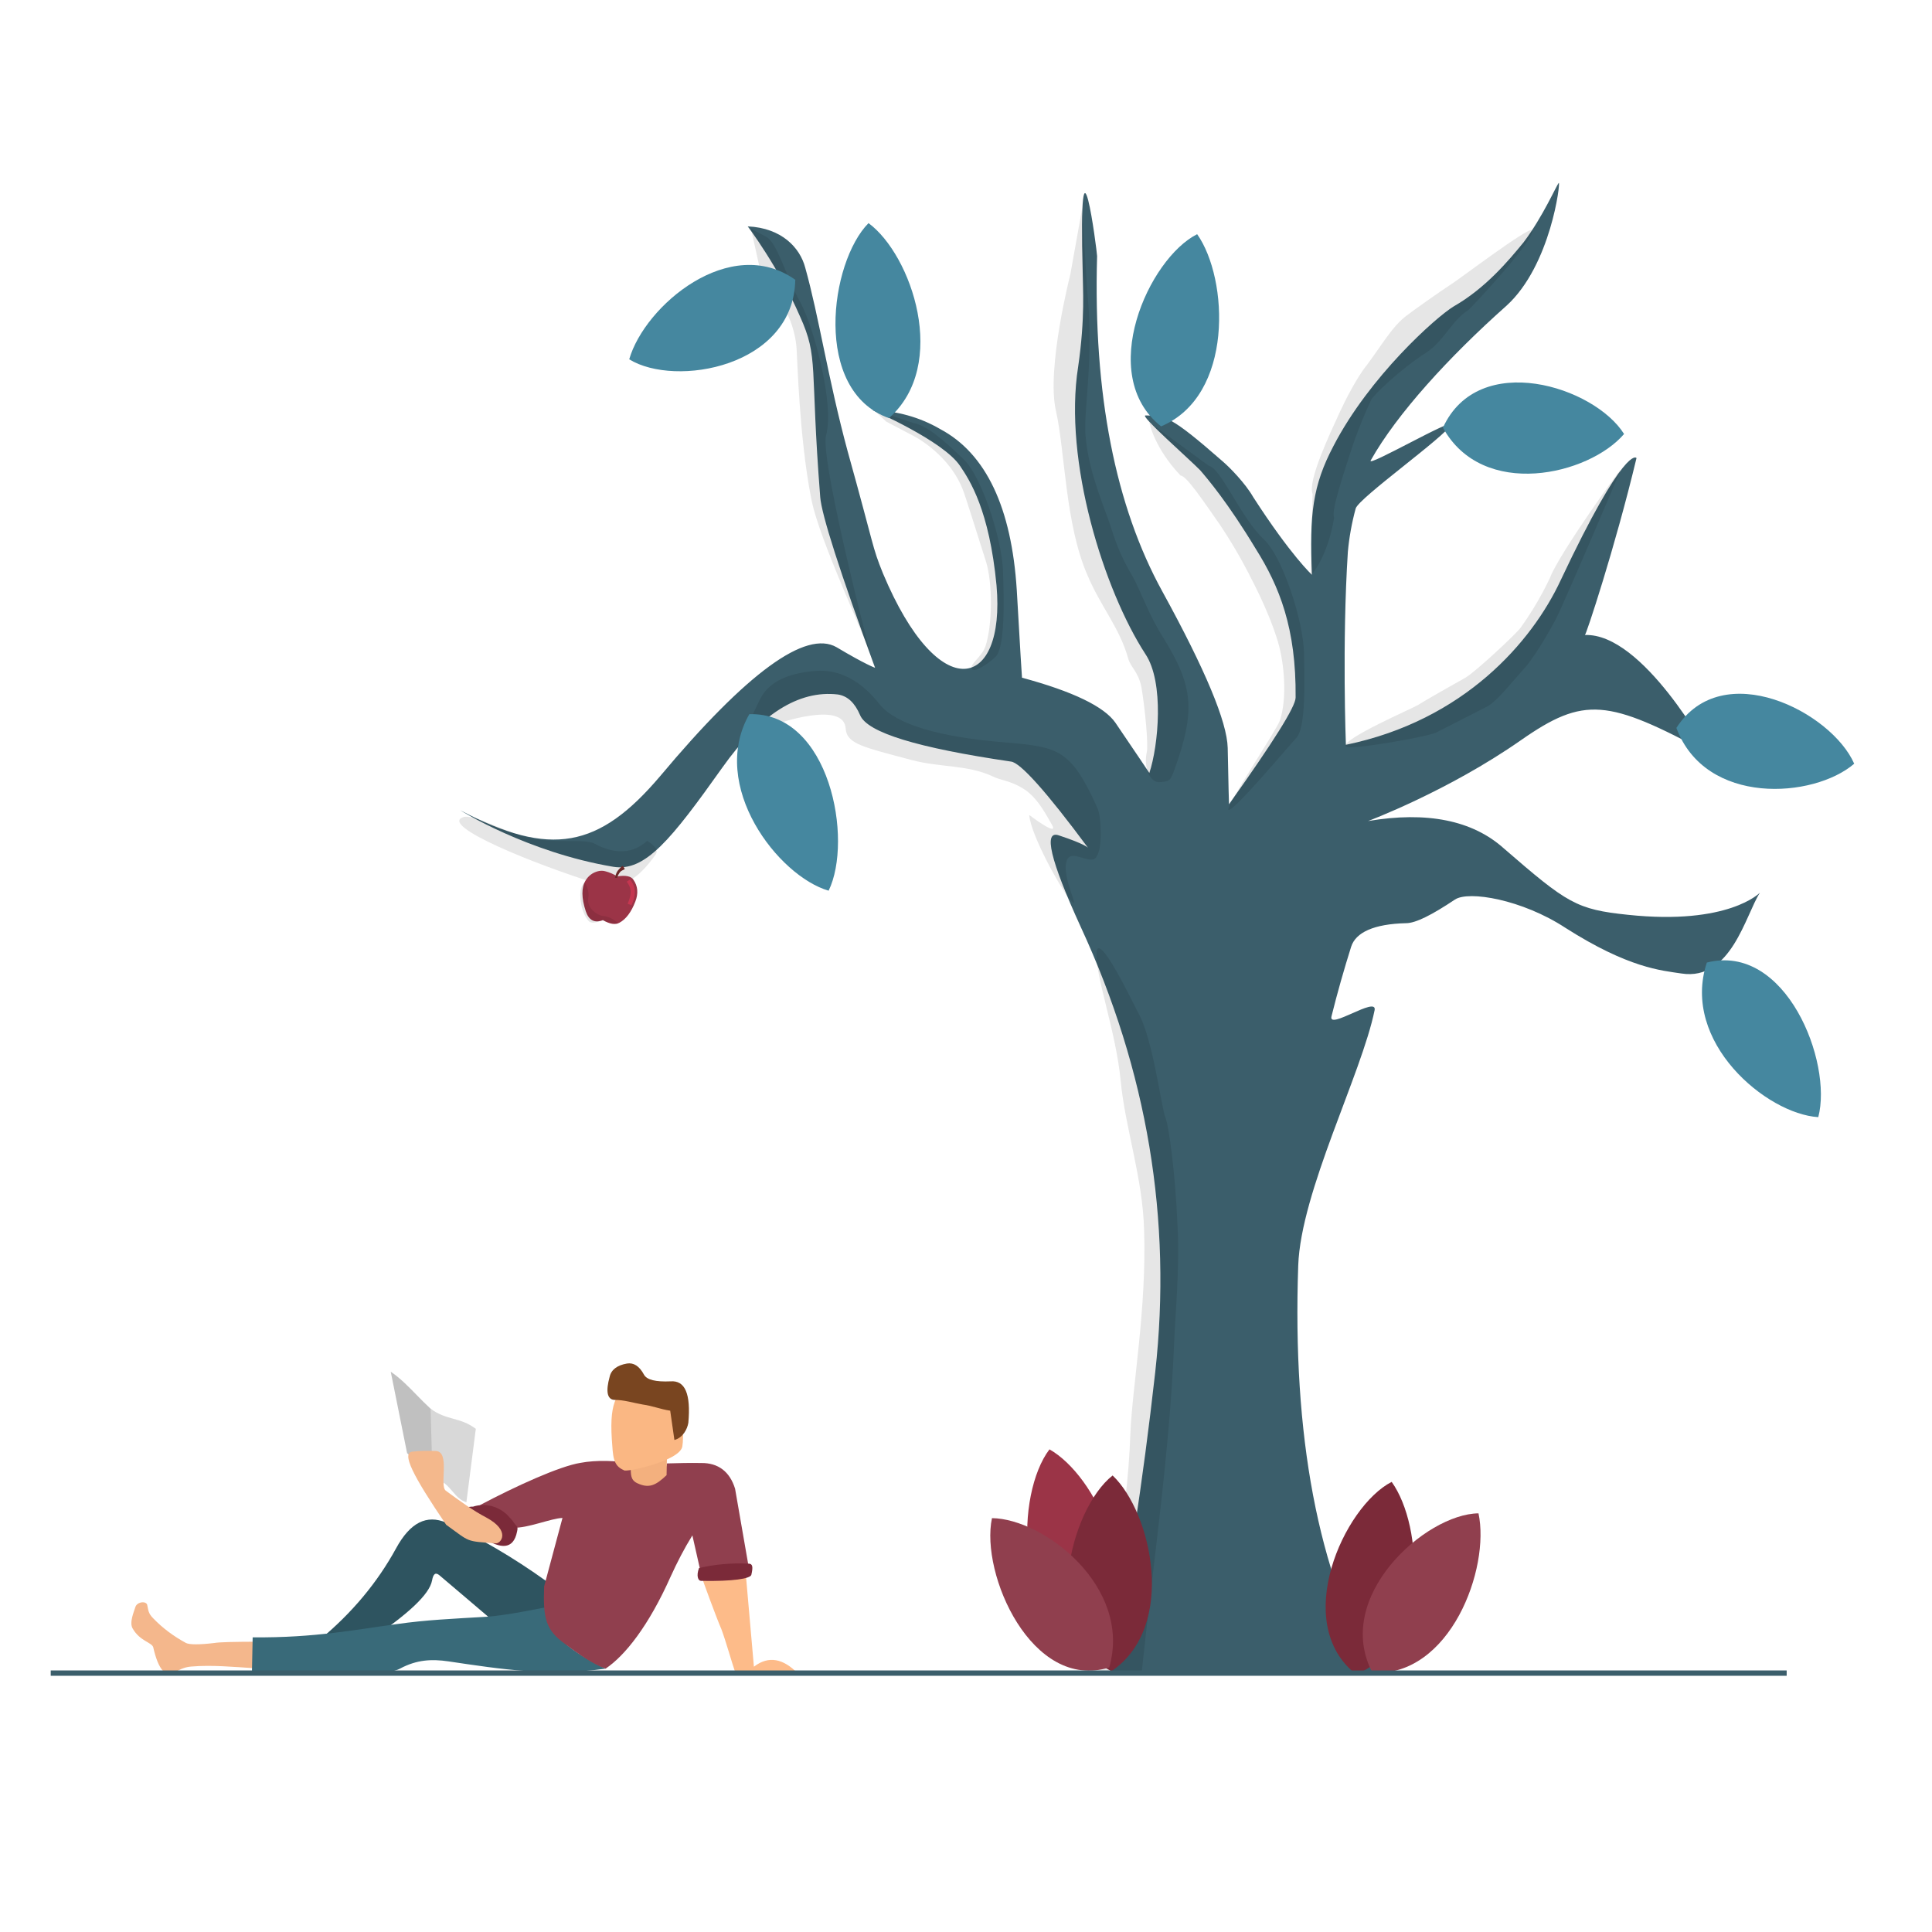 <svg xmlns="http://www.w3.org/2000/svg" viewBox="0 0 500 500"><style>
@keyframes leaf6_t { 0% { transform: translate(282.4px,246.6px) rotate(147.7deg) translate(-291.9px,-279.3px); } 33.333% { transform: translate(282.4px,246.6px) rotate(151.8deg) translate(-291.9px,-279.3px); } 66.667% { transform: translate(282.4px,246.6px) rotate(141.8deg) translate(-291.9px,-279.3px); } 100% { transform: translate(282.4px,246.6px) rotate(147.7deg) translate(-291.9px,-279.3px); } }
@keyframes leaf7_t { 0% { transform: translate(292.9px,165px) rotate(-114deg) translate(-277.8px,-188.2px); } 33.333% { transform: translate(292.9px,165px) rotate(-107.9deg) translate(-277.8px,-188.2px); } 66.667% { transform: translate(292.9px,165px) rotate(-115.3deg) translate(-277.8px,-188.2px); } 100% { transform: translate(292.9px,165px) rotate(-114deg) translate(-277.8px,-188.2px); } }
@keyframes leaf10_t { 0% { transform: translate(407.3px,192px) rotate(88.9deg) translate(-423.3px,-207.7px); } 33.333% { transform: translate(407.3px,192px) rotate(84.2deg) translate(-423.3px,-207.7px); } 66.667% { transform: translate(407.3px,192px) rotate(90.8deg) translate(-423.3px,-207.7px); } 100% { transform: translate(407.3px,192px) rotate(88.9deg) translate(-423.3px,-207.7px); } }
@keyframes leaf12_t { 0% { transform: translate(452.4px,293.7px) rotate(135.2deg) translate(-464.6px,-323.2px); } 33.333% { transform: translate(452.4px,293.7px) rotate(146deg) translate(-464.6px,-323.2px); } 66.667% { transform: translate(452.4px,293.7px) rotate(117.4deg) translate(-464.6px,-323.2px); } 100% { transform: translate(452.4px,293.7px) rotate(135.2deg) translate(-464.6px,-323.2px); } }
@keyframes leaf11_t { 0% { transform: translate(448.6px,248.9px) rotate(96.5deg) translate(-464.6px,-266.8px); } 33.333% { transform: translate(448.6px,248.9px) rotate(108.8deg) translate(-464.6px,-266.8px); } 66.667% { transform: translate(448.6px,248.9px) rotate(92.1deg) translate(-464.6px,-266.8px); } 100% { transform: translate(448.6px,248.9px) rotate(96.5deg) translate(-464.6px,-266.8px); } }
@keyframes leaf9_t { 0% { transform: translate(357px,191.4px) rotate(9.6deg) translate(-360px,-191.6px); } 33.333% { transform: translate(357px,191.4px) rotate(-3.4deg) translate(-360px,-191.6px); } 66.667% { transform: translate(357px,191.4px) rotate(.7deg) translate(-360px,-191.6px); } 100% { transform: translate(357px,191.4px) rotate(9.6deg) translate(-360px,-191.6px); } }
@keyframes leaf8_t { 0% { transform: translate(310.1px,189.7px) rotate(-10.8deg) translate(-306.7px,-190.1px); } 33.333% { transform: translate(310.1px,189.7px) rotate(-14.1deg) translate(-306.7px,-190.1px); } 66.667% { transform: translate(310.1px,189.7px) rotate(-7.5deg) translate(-306.7px,-190.1px); } 100% { transform: translate(310.1px,189.7px) rotate(-10.8deg) translate(-306.7px,-190.1px); } }
@keyframes apple_t { 0% { transform: translate(161.5px,224.3px) rotate(9.5deg) skewX(-1.1deg) scale(.4,.4) translate(-162.7px,-282.1px); animation-timing-function: cubic-bezier(.4,0,1,1); } 8.333% { transform: translate(161.5px,224.3px) rotate(0deg) skewX(-1.1deg) scale(.4,.4) translate(-162.7px,-282.1px); animation-timing-function: cubic-bezier(.3,.3,.6,1); } 16.667% { transform: translate(161.5px,224.3px) rotate(-10deg) skewX(-1.1deg) scale(.4,.4) translate(-162.7px,-282.1px); animation-timing-function: cubic-bezier(.4,0,1,1); } 25% { transform: translate(161.5px,224.3px) rotate(0deg) skewX(-1.1deg) scale(.4,.4) translate(-162.7px,-282.1px); } 33.333% { transform: translate(161.5px,224.3px) rotate(10deg) skewX(-1.1deg) scale(.4,.4) translate(-162.7px,-282.1px); animation-timing-function: cubic-bezier(.4,0,1,1); } 41.667% { transform: translate(161.5px,224.3px) rotate(0deg) skewX(-1.1deg) scale(.4,.4) translate(-162.7px,-282.1px); animation-timing-function: cubic-bezier(.3,.3,.6,1); } 50% { transform: translate(161.5px,224.3px) rotate(-10deg) skewX(-1.1deg) scale(.4,.4) translate(-162.7px,-282.1px); animation-timing-function: cubic-bezier(.4,0,1,1); } 58.333% { transform: translate(161.5px,224.3px) rotate(0deg) skewX(-1.1deg) scale(.4,.4) translate(-162.7px,-282.1px); } 66.667% { transform: translate(161.5px,224.3px) rotate(10deg) skewX(-1.1deg) scale(.4,.4) translate(-162.7px,-282.1px); animation-timing-function: cubic-bezier(.4,0,1,1); } 75% { transform: translate(161.5px,224.3px) rotate(0deg) skewX(-1.1deg) scale(.4,.4) translate(-162.7px,-282.1px); animation-timing-function: cubic-bezier(.3,.3,.6,1); } 83.333% { transform: translate(161.5px,224.3px) rotate(-10deg) skewX(-1.1deg) scale(.4,.4) translate(-162.7px,-282.1px); animation-timing-function: cubic-bezier(.4,0,1,1); } 91.667% { transform: translate(161.5px,224.3px) rotate(0deg) skewX(-1.1deg) scale(.4,.4) translate(-162.7px,-282.1px); animation-timing-function: cubic-bezier(0,0,.6,1); } 100% { transform: translate(161.5px,224.3px) rotate(10deg) skewX(-1.1deg) scale(.4,.4) translate(-162.7px,-282.1px); } }
@keyframes complete_arm_r_t { 0% { transform: translate(231.1px,392.3px) rotate(0deg) translate(-18.1px,-30.4px); } 1.667% { transform: translate(231.1px,392.3px) rotate(0deg) translate(-18.1px,-30.4px); } 16.667% { transform: translate(231.1px,392.3px) rotate(13.4deg) translate(-18.1px,-30.4px); } 33.333% { transform: translate(231.1px,392.3px) rotate(13.4deg) translate(-18.1px,-30.4px); } 50% { transform: translate(231.1px,392.3px) rotate(0deg) translate(-18.1px,-30.4px); } 66.667% { transform: translate(231.1px,392.3px) rotate(-19deg) translate(-18.1px,-30.4px); } 83.333% { transform: translate(231.1px,392.3px) rotate(-19deg) translate(-18.1px,-30.4px); } 100% { transform: translate(231.1px,392.3px) rotate(0deg) translate(-18.1px,-30.4px); } }
@keyframes paper_t { 0% { transform: translate(7.4px,18.1px) rotate(0deg) translate(-220.3px,-380px); } 1.667% { transform: translate(7.4px,18.1px) rotate(0deg) translate(-220.3px,-380px); } 16.667% { transform: translate(7.4px,18.1px) rotate(-12.8deg) translate(-220.3px,-380px); } 33.333% { transform: translate(7.4px,18.1px) rotate(-12.8deg) translate(-220.3px,-380px); } 50% { transform: translate(7.4px,18.1px) rotate(0deg) translate(-220.3px,-380px); } 100% { transform: translate(7.4px,18.1px) rotate(0deg) translate(-220.3px,-380px); } }
@keyframes upper_head_t { 0% { transform: translate(12.5px,20.7px) rotate(-1.6deg) translate(-7.3px,-19.4px); } 16.667% { transform: translate(12.5px,20.7px) rotate(-9deg) translate(-7.3px,-19.4px); } 33.333% { transform: translate(12.5px,20.7px) rotate(-9deg) translate(-7.3px,-19.4px); } 50% { transform: translate(12.5px,20.7px) rotate(-1.6deg) translate(-7.3px,-19.4px); } 66.667% { transform: translate(12.5px,20.7px) rotate(15.2deg) translate(-7.3px,-19.4px); } 83.333% { transform: translate(12.5px,20.7px) rotate(15.2deg) translate(-7.3px,-19.4px); } 100% { transform: translate(12.5px,20.7px) rotate(-1.6deg) translate(-7.3px,-19.4px); } }
</style><g id="tree" transform="translate(134.7,-0.6) scale(1.69,1.973) translate(-189.8,-219.9)"><title>Tree</title><path id="tree_shape" d="M280 439.8h40.8c-8.9-13.4-12.8-31.3-11.9-53.6c.4-9.7 9.7-25.1 11.7-33.5c.4-1.9-7.2 2.7-6.6 .8c.9-3.1 1.9-6.1 3-9.1c.7-1.9 3.5-3 8.4-3.1c1.5 0 4-1.1 7.5-3.1c2.1-1.2 10.3 0 16.9 3.7c9.7 5.3 14.7 5.6 17.8 6c7.6 1 9.8-7.7 12-10.6c0 0-4.8 4.3-20.2 2.9c-7.9-0.7-9.3-1.5-19-8.7c-4.8-3.7-11.8-4.9-20.8-3.6c0 0 12.2-3.9 23.4-10.6c9.7-5.8 13.3-5.4 28.7 1.7c0 0-10-15.8-18.9-15.5c.1 .2 4.6-11.4 7.9-23.2c0-0.1-1.8-1.8-11.6 16c-4.4 8.1-14.8 18.4-32.9 21.6c0 0-0.6-13.3 .3-25.3c.2-1.9 .6-3.8 1.2-5.7c.5-1.4 13.8-9.5 14.6-11c.5-1-13 5.7-12.3 4.7c4-6.1 12-13.6 20.8-20.3c6.8-5.3 8.3-16.3 8-16.1c-0.3 .2-2.4 4.4-5.4 7.8c-2.3 2.4-5.8 6-10.7 8.4c-2.7 1.4-12.9 9.2-18.4 18.3c-3.2 5.2-3.7 9-3.3 16.9c0 0-3.2-2.5-9-10.2c-1.2-1.8-3.6-3.9-4.7-4.7c-8-6-8.8-6-11.8-6c-0.9 0 6.7 5.7 8.4 7.2c1.1 1.1 4.2 4.2 8.5 10.3c3.6 4.9 6.2 10.4 6.1 19.5c0 1.2-3.4 5.8-10.2 14c0 0-0.1-2.5-0.2-7.4c-0.1-3.4-3.4-10.2-10-20.5c-7.2-11.2-10.6-25.9-10-44c0-0.6-2.9-19.7-2.2 2.3c0 1.8 .4 5.7-0.7 12.2c-2.3 12.4 4 29.4 10.3 37.7c2.9 3.7 2 12 .6 15.6c0 0-1.7-2.2-5.2-6.6c-1.7-2.1-6.5-4.1-14.3-5.9c0 0-0.3-3.8-0.8-11.5c-0.8-10.8-4.7-17.9-11.7-21.1c-3.2-1.6-6.7-2.4-10.4-2.5c0 0 10.8 4 13.4 7.3c1.5 1.9 4.5 5.8 5.6 15.7c1.4 13.7-8.8 16-17.4-1.6c-1.7-3.6-1.2-3.1-5.4-16c-3-9.5-4.4-17.7-6.5-24.1c-0.8-2.6-3.6-5.2-8.8-5.4c0 0 4.7 5.3 8 11.8c2.9 5.5 1.5 6.3 3.1 23.7c.2 2.3 3 9.8 8.4 22.4c0 0-1.4-0.4-5.9-2.7c-4.7-2.3-13.7 3.3-27 16.9c-9.4 9.5-16.8 10.7-30.6 4.5c0 0 10.2 5.5 23.4 7.4c4.9 .7 8.9-3.6 16.7-13c5.8-7 11.7-10.2 17.7-9.6c1.5 .2 2.6 1.1 3.4 2.7c1.1 2.3 8.8 4.3 23.1 6.1c1.4 .1 5.4 3.9 11.8 11.3c0 0-0.5-0.5-4.4-1.6c-2.5-0.8-1.4 3.2 3.3 12c10.2 18.9 14 38.4 11.4 58.4c-1.9 14.5-4.3 27.7-7 39.6Z" fill="#3b5e6b" style="paint-order: stroke;"><title>Baumstamm</title></path><g id="tree_shadows"><title>Schatten</title><path d="M209.2 330.5c-2.2 1.7-4.9 1.8-8 .4c-1.6-0.8-6.1 .1-10.5-0.9c-3.7-0.8-8.2-3.1-9.7-2.6c-3.6 1.1 10.7 6.1 20.8 8.8c3.1 .8 5.9-0.5 8.6-3.8c.6-0.6 .1-1.2-1.2-1.9Z" fill-opacity=".1"><title>Schatten</title></path><path d="M278.2 326.3c.5 1 .8 5.1-0.2 6.3c-0.8 1.2-3.8-1.1-4.5 .4c-1.1 2.2 2.7 7.6 .2 4.9c-1.1-1.1-5.7-8-6-10.8c0 0 4.6 3 3.5 1.3c-0.6-0.8-2.1-3.6-4.5-4.8c-1.9-1-3.3-1-4.7-1.6c-3.9-1.5-7.8-1.1-12.3-2.1c-7.4-1.7-9.9-2.1-10.1-4.1c-0.2-3.8-10.7-0.6-10.7-0.6l-6 3.1l3.6-6.4c1.3-2.2 4.1-3.4 8.6-3.7c3.6-0.2 6.9 1.3 9.8 4.5c2.5 2.5 8.9 4.2 19.3 4.9c7.9 .6 9.9 .8 14 8.7Z" fill-opacity=".1"><title>Schatten</title></path><path d="M284.9 439.8l-7.7-0.1c2.6-9.1 5.5-19.5 6-31.5c.3-6.2 2.5-16.4 2.1-26.6c-0.2-6.9-2.9-13.4-3.6-19.7c-0.7-6.3-3.8-13.5-3.7-16.6c.1-3.5 5.9 7 6.3 7.6c2.4 3.5 3.6 12.6 4.3 14c.5 1 1.5 7.5 1.8 13.8c.4 5.9-0.4 12.7-0.5 15.6c-0.7 14.7-3.2 28.7-5 43.5Z" fill-opacity=".1"><title>Schatten</title></path><path d="M236.6 277.3c-1.1 3.3 8.4 34.2 7.2 29.8c-0.9-3-8.3-16-9.5-21.6c-1.8-7.9-2.1-18.2-2.2-19.3c-0.3-5.6-5.4-9.8-5.4-9.8l-1.6-6.2l2.4 1.1c1.7 .9 2.9 5.1 5.3 8.8c1.9 3.1 5.1 13.1 3.8 17.2Z" fill-opacity=".1"><title>Schatten</title></path><path d="M263.7 295.3c.1 3.1 .4 9.9-1.2 11.1c-1 .8-3.3 2.2-3.6 1.5c-0.3-0.6 1.5-1.5 2.1-2.9c1.1-2.9 1.1-8.3 .1-11.1c-1.7-4.6-3.1-8.4-3.4-9.1c-2.1-5.1-7.9-7.5-7.9-7.5l-4-1.8l-2-1.6l6.2 1.8c1.9 .3 4.2 1.9 7.6 4.7c2.8 2.2 6 10.6 6.1 14.9Z" fill-opacity=".1"><title>Schatten</title></path><path fill="#d8d8d8" stroke="#000"><title>Schatten</title></path><path fill="#d8d8d8" stroke="#000"><title>Schatten</title></path><path fill="#d8d8d8" stroke="#000"><title>Schatten</title></path><path fill="#d8d8d8" stroke="#000"><title>Schatten</title></path><path fill="#d8d8d8" stroke="#000"><title>Schatten</title></path><path d="M269 298.3" fill="#d8d8d8" stroke="#000"><title>Schatten</title></path><path d="M289.8 321.5c-0.5 1-0.5 1.2-2.1 1.3c-1.5 .1-2.5-1.9-2-3.9c.3-0.9-0.3-6-0.8-8.5c-0.5-2.2-1.7-2.6-2.1-4c-1.3-3.9-4.2-6.7-6.2-10.8c-3.4-6.7-3.4-16.2-4.8-21.5c-1.5-5.5 2.2-17.9 2.2-17.9l1.8-8.6l.8 10.9c1 8.5-0.5 15.2-0.3 18.5c.3 3.6 1.4 6.4 3.1 10.4c1.1 2.3 1.4 4.5 4.2 8.5c1.3 2.1 2.5 5.1 4.6 7.9c4.6 6.4 5.1 9.5 1.6 17.7Z" fill-opacity=".1"><title>Schatten</title></path><path d="M309.8 306c0 3 .4 9.8-1.3 11.1c-0.9 .8-9.9 10-10.3 9.3c-0.3-0.6 7.3-10.3 7.9-11.7c1.1-2.9 .7-7.4-0.3-10.3c-1.6-4.5-4.2-8.4-4.5-9c-2.3-3.8-4.5-6.5-4.5-6.5c-2.2-2.7-5.1-6.4-5.9-6.3c-4-3.6-4.8-6.9-4.8-7l9.1 5.7c1.9 .3 5 7 8.5 9.7c2.8 2.3 6 10.6 6.1 15Z" fill-opacity=".1"><title>Schatten</title></path><path d="M295 295.5" fill="#d8d8d8" stroke="#000"><title>Schatten</title></path><path d="M325.5 261.6c.9-0.6 5-3.1 6.8-4.1c1-0.5 11.9-7.6 12.4-7.1c.8 .9-9.3 10.2-9.8 10.5c-2.4 1.3-3.7 4-6.3 5.5c-4.2 2.3-8.1 5.6-8.5 6.2c-2.1 3.8-3.3 7.2-3.3 7.2c-1.2 3.2-2.9 7.6-2.4 8.3c-1 5.2-3.5 7.6-3.6 7.6l.3-10.7c-0.8-1.7 2.7-8 4.2-10.8c.7-1.3 2.5-4.4 4.1-6.1c2.2-2.5 3.9-5.1 6.1-6.5Z" fill-opacity=".1"><title>Schatten</title></path><path fill="#d8d8d8" stroke="#000" transform="translate(0,0) rotate(-121.2) skewX(-3.8) scale(.944,1.059)"><title>Schatten</title></path><path fill="#d8d8d8" stroke="#000"><title>Schatten</title></path><path fill="#d8d8d8" stroke="#000"><title>Schatten</title></path><path d="M246 365.1" fill="#d8d8d8" stroke="#000"><title>Schatten</title></path><path d="M284.2 320.5" fill="#d8d8d8" stroke="#000"><title>Schatten</title></path><path d="M338 312.8c-1.1 .5-6.2 2.7-8 3.5c-1.1 .5-13.4 2.4-13.8 1.8c-0.8-0.9 10.5-5.1 11-5.4c1.5-0.8 4.6-2.3 7.3-3.6c1.6-0.8 7.7-5.7 8.4-6.5c2.9-3.4 4.6-6.7 4.6-6.7c1.4-3.1 10.7-14.2 10.8-14.1c0 0-8.4 17-10 19.7c-0.8 1.3-2.8 4.3-4.4 6c-2.4 2.3-4.4 4.5-5.9 5.3Z" fill-opacity=".1"><title>Schatten</title></path></g></g><g id="leafs" transform="translate(321.5,246.2) scale(1.459,1.38) translate(-371.7,-289.9)"><title>Blätter</title><path id="leaf2" d="M345.1 419.1c9.6-11.5 .6-30.9-7.6-35.8c-6 8.3-6.4 32.7 7.6 35.8" fill="#9b3447"><title>Blatt</title></path><path id="leaf6" d="M289.7 279.3c13.3-7.5 11.9-28.4 5.8-35.5c-8.8 5.7-18.1 28.2-5.8 35.5" fill="#45879f" transform="translate(282.4,246.6) rotate(147.7) translate(-291.9,-279.3)" style="animation: 6s linear infinite both leaf6_t;"><title>Blatt</title></path><path id="leaf7" d="M278.9 188.2c12.7-7 6.5-26.4-1.6-33c-8.2 5.3-13.2 26.1 1.7 33" fill="#45879f" transform="translate(292.9,165) rotate(-114) translate(-277.8,-188.2)" style="animation: 6s linear infinite both leaf7_t;"><title>Blatt</title></path><path id="leaf10" d="M423 207.7c13.7-6.8 9.4-25.7 1.8-32.1c-9 5.1-16.3 25.5-1.8 32.1" fill="#45879f" transform="translate(407.3,192) rotate(88.9) translate(-423.3,-207.7)" style="animation: 6s linear infinite both leaf10_t;"><title>Blatt</title></path><path id="leaf12" d="M462.2 323.2c13.8-7.3 12.5-27.6 6.4-34.5c-9.1 5.5-19 27.3-6.4 34.5" fill="#45879f" transform="translate(452.4,293.7) rotate(135.2) translate(-464.6,-323.2)" style="animation: 6s linear infinite both leaf12_t;"><title>Blatt</title></path><path id="leaf11" d="M463.7 266.8c14-6.8 10.4-25.7 3.1-32.1c-9.2 5.1-17.4 25.5-3.1 32.1" fill="#45879f" transform="translate(448.6,248.9) rotate(96.5) translate(-464.6,-266.8)" style="animation: 6s linear infinite both leaf11_t;"><title>Blatt</title></path><path id="leaf9" d="M360.3 191.6c11.8-7.8 7.2-29.3 .3-36.6c-7.7 5.9-13.3 29-0.3 36.6" fill="#45879f" transform="translate(357,191.4) rotate(9.6) translate(-360,-191.6)" style="animation: 6s linear infinite both leaf9_t;"><title>Blatt</title></path><path id="leaf8" d="M305.6 190.1c12.4-7.8 9.7-29.3 3.3-36.6c-8.1 5.9-15.7 29-3.3 36.6" fill="#45879f" transform="translate(310.1,189.7) rotate(-10.8) translate(-306.7,-190.1)" style="animation: 6s linear infinite both leaf8_t;"><title>Blatt</title></path><path id="leaf3" d="M348.5 424.9c11.7-8.4 7.1-29.8 .2-36.7c-7.6 6.3-13.2 29.8-0.2 36.7" fill="#7b2a39"><title>Blatt</title></path><path id="leaf4" d="M391.9 425.5c12.9-5.7 12-27.7 6.3-36.1c-8.5 4.6-17.9 26.5-6.3 36.1" fill="#7b2a39"><title>Blatt</title></path><path id="leaf5" d="M394.8 425.2c13.8 .8 20.9-19.6 18.8-29.9c-9.4 .1-25.9 15.7-18.8 29.9" fill="#903f4e"><title>Blatt</title></path><path id="leaf1" d="M348.1 424.2c4.1-15.1-11.6-27.9-20.8-28c-2.1 10.5 7.1 32.5 20.8 28" fill="#903f4e"><title>Blatt</title></path></g><g id="apple" transform="translate(161.5,224.3) rotate(9.5) skewX(-1.1) scale(.416,.394) translate(-162.7,-282.1)" style="animation: 6s linear infinite both apple_t;"><title>Apfel</title><path d="M147.2 287.9c-3.1 1.5-5.3 4-6.5 7.5c-1.7 5-0.5 11.6 3.7 19.7c2.9 5.6 6.8 6.9 11.5 3.9c4.8 1.9 8.1 1.8 10.4-0.1c3.6-3 6-8.1 7.3-15.4c1-5.6-0.2-10.3-3.7-14c-1.7-1.9-5-2.3-10.5-0.3c-1.9-1.2-5.3-1.9-7.6-2.1c-1.5-0.2-3.1 .1-4.6 .8Z" fill="#9b3447"><title>shape</title></path><path d="M159.8 290.1c0-1.2 .4-2.6 1-3.9c.3-0.7 1.1-1.5 2.6-2.5c-0.4-1-1-1.6-1.8-1.9c-0.7 .7-1.3 1.9-1.8 2.7c-0.9 1.3-1.3 3.2-1.4 5.8l1.4-0.2Z" fill="#6b2929"><title>Stiel</title></path><path d="M167 290.6c2.7 2.8 5.5 6.2 3.4 15.4" fill="none" stroke="#c53650" stroke-width="2.6px"><title>Akzent1</title></path><path d="M156 319.3c.6 .5 11.3 1.2 9.3-0.1c-1.5-0.9-5.2-3.3-9.5-2.9c-3.6 .4-11.6-3.3-11.4-10.3c.1-4.3-3.7-10-4.2-9.3c-3.7 5.3 1.1 19.4 6.9 24.3c3.1 2.6 8.1-2.2 8.9-1.7Z" fill-opacity=".1"><title>Schatten</title></path></g><g id="person" transform="translate(120.9,393.2) rotate(1.1) skewX(-0.1) scale(1.459,1.38) translate(-227.2,-389.3)"><title>Person</title><path id="arm_l" d="M275.4 417.3c-0.8-2.3-1.9-6.2-2.7-8.3c-1-2.3-3.6-9.4-3.6-9.5c2.6 .6 5.4 0 7.7-1.1l1.8 17.5c2.6-2.2 5.2-1.6 7.8 1.1l-11 .3Z" fill="#fdbb89"><title>Arm Left</title></path><path id="foot" d="M190.5 413l-0.2 5c-4.1-0.2-7.9-0.5-11.5-0.1c-1 .1-1.9 .5-2.8 1.1c-1.6 1.2-3-0.3-4-4.6c-0.3-0.9-2.4-1.1-3.7-3.4c-0.7-1.1 .2-3.3 .4-4.1c.3-1 2-1.2 2.1-0.3c.2 .9 .2 1.5 1.1 2.4c1.7 1.8 3.7 3.3 5.9 4.5c.6 .3 2.3 .3 5-0.1c1-0.2 3.6-0.3 7.7-0.4Z" fill="#f4b78c"><title>Foot Left</title></path><g id="pants"><title>Hose</title><path d="M222.5 399.9c3.1 2.7 6.3 5.4 9.5 8.2l9.5-1.8c-0.1-1.7 .1-5.7 .1-5.6c-6.2-4.5-12.3-8.1-18.1-10.7c-3.5-1.5-6.4 .1-8.8 5c-3.2 6.5-7.6 12.3-13.2 17.4h8.7c6.9-5.1 10.6-8.9 11-11.5c.2-1.3 .6-1.6 1.3-1Z" fill="#2e5460"/><path d="M252.3 416.8c-10 1.7-18.4 .5-27.9-0.8c-3-0.4-5.6-0.2-8.5 1.5c-2.4 1.5-11.1 1.8-26.3 1v-6.3c11.1-0.1 18.6-1.9 25.5-3c5.2-0.9 9.9-1.2 15.9-1.7c3.5-0.3 10.5-2 10.5-2c-0.2 3.9 3.4 7.7 10.8 11.3Z" fill="#396a79"/></g><g id="shirt"><title>Tshirt</title><path d="M252.3 416.8c3.4-2.5 7.5-8.2 11.2-17.5c1.1-2.7 2.3-5.3 3.7-7.8l1.5 6.4l8.6-0.7l-2.7-14.6c-1-3.2-3.1-4.8-6.1-4.7c-2.1 0-4.1 .1-6.1 .2c-0.1 1.3-0.8 2.4-2.3 2.6c-1.2 .2-1-0.1-2.3 0c-1 .1-1.6-0.7-1.8-2.4c-2.3-0.6-6.2-0.6-8.9 0c-3.7 .7-11.4 4.6-17.7 8.3c3.3 .8 6 1.6 6 4.1c2.5 .1 6.7-1.9 8.7-2l-3 12.9c-0.1 6.1 .5 8.2 3.9 10.7c2.4 1.8 4.8 3.6 7.3 4.5Z" fill="#903f4e"/><path d="M268.5 397.6c2.6-0.7 5.5-1.1 8.8-1c.7 0 .8 .6 .5 2.1c-0.2 .7-3.2 1.3-8.9 1.3c-0.5 0-0.9-0.9-0.4-2.4Z" fill="#7b2a39"/><path d="M228.2 386.9c1.6-0.6 4.9-0.8 7.4 3c.4 .6 .7 .5 .5 1.5c-1.2 7.3-9.9-2.1-11.2-3c-0.4-0.3 1.8-1.5 3.3-1.5Z" fill="#7b2a39"/></g><g id="complete_arm_r" transform="translate(231.1,392.3) translate(-18.1,-30.4)" style="animation: 6s linear infinite both complete_arm_r_t;"><g id="paper" transform="translate(7.4,18.1) translate(-220.3,-380)" style="animation: 6s linear infinite both paper_t;"><title>Paper</title><path d="M222.8 383.7c-4.1-3.9-3.7-3.8-6.6-6.6l-3.2-15.2c3.4 2.3 6.1 6.4 9.5 8.6l.3 13.2Z" fill="silver" style="paint-order: stroke;"/><path d="M220.8 381.5c3.4 1 3.7 3.9 6.1 4.6l1.4-13.8c-2.9-2.2-5.1-1.4-8.1-3.6l.6 12.8Z" fill="#d8d8d8" style="paint-order: stroke;"/></g><path id="arm_r" d="M10.5 28.5c4.4 3.2 3.4 3 8.9 3.3c.9 0 2.6-2.4-1.8-4.8c-2.3-1.2-4.9-3.1-7.3-4.9c-1.2-0.9 .7-7.3-1.9-7.4c-1.4 0-2.7 0-4.1 .2c-2.1 .2 .1 4.5 6.2 13.6Z" fill="#f4b88c"><title>Arm Right</title></path></g><g id="complete_head" transform="translate(246.8,358.1)"><path id="hals" d="M15.6 17.9l-6.4 .2c0 .9 0 1.9 0 2.9c.1 1.2 0 2.2 1.2 2.8c2.1 1 3.3 .4 5.2-1.6v-4.3Z" fill="#f3b07e"><title>Hals</title></path><g id="upper_head" transform="translate(12.5,20.7) rotate(-1.6) translate(-7.3,-19.4)" style="animation: 6s linear infinite both upper_head_t;"><path id="head" d="M13.2 15.6c-0.4 2.8-10.4 4.9-10.4 4.4c-2-0.9-1.9-2.7-2.1-5.8c-0.2-3.9 .1-6 .8-7.6c.9-2.1 1.3-3.3 4.9-3.3c3.8 0 7.2 .4 6.9 5.8c-0.1 1.6 .2 4.6-0.1 6.5Z" fill="#fab783"><title>Head</title></path><path id="hair" d="M11.8 14.4l-0.7-5.5c-1.8-0.3-3-0.9-4.9-1.2c-1.6-0.3-3.3-0.9-5-0.9c-1.3-0.1-1.5-1.7-0.8-4.3c.3-1.4 1.4-2.2 3.1-2.5c1.2-0.2 2.2 .5 3 2.1c.5 1 2.1 1.4 4.7 1.3c2.6-0.2 3.6 2.4 3.1 7.8c-0.2 1.2-1 2.8-2.5 3.2Z" fill="#794520"><title>Hair</title></path></g></g></g><path id="ground" d="M455.1 425.5h-388.3" stroke="#3b5e6b" transform="translate(237.7,433) scale(1.157,1.38) translate(-260.9,-425.5)"><title>Ground</title></path></svg>